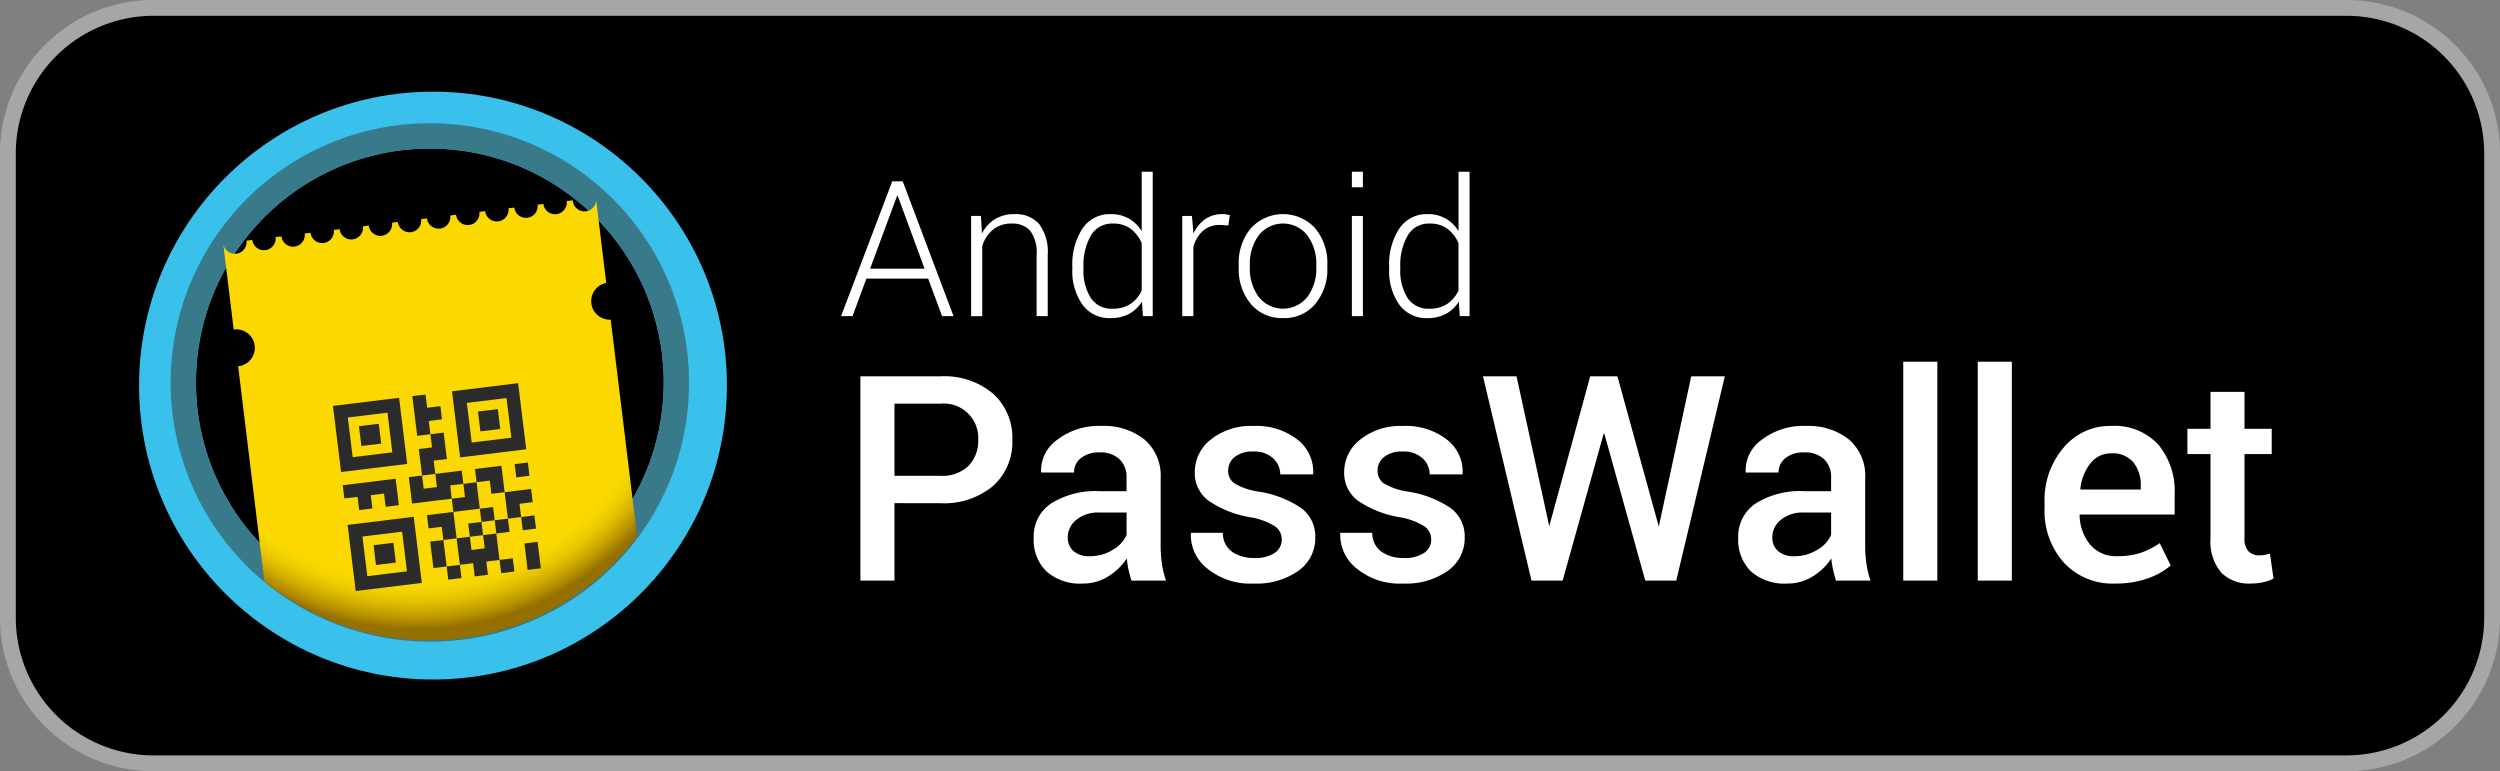 <svg id="Layer_1" data-name="Layer 1" xmlns="http://www.w3.org/2000/svg" xmlns:xlink="http://www.w3.org/1999/xlink" viewBox="0 0 79.1 24.4"><rect x="0" y="0" width="79.1" height="24.4" fill="#808080" stroke="none"/><defs><style>.cls-1{fill:#a6a6a6;}.cls-2{fill:#39c0eb;}.cls-3{fill:#38798a;}.cls-4{fill:url(#radial-gradient);}.cls-5{fill:none;}.cls-6{fill:#2b2b2b;}.cls-7{fill:#fff;}</style><radialGradient id="radial-gradient" cx="13.153" cy="10.44" r="9.471" gradientUnits="userSpaceOnUse"><stop offset="0" stop-color="#fad800"/><stop offset="0.722" stop-color="#fad800"/><stop offset="0.841" stop-color="#fad800"/><stop offset="0.869" stop-color="#f5d300"/><stop offset="0.902" stop-color="#e7c500"/><stop offset="0.937" stop-color="#d0ad00"/><stop offset="0.974" stop-color="#b08c00"/><stop offset="1" stop-color="#947000"/></radialGradient></defs><title>andr-PassWallet</title><path d="M4.85.25H74.25a4.6,4.6,0,0,1,4.6,4.6v14.7A4.6,4.6,0,0,1,74.25,24.15H4.85A4.6,4.6,0,0,1,.25,19.55V4.85A4.6,4.6,0,0,1,4.85.25Z"/><path class="cls-1" d="M74.25.5A4.355,4.355,0,0,1,78.6,4.85V19.55a4.355,4.355,0,0,1-4.35,4.35H4.85A4.355,4.355,0,0,1,.5,19.55V4.85A4.355,4.355,0,0,1,4.85.5H74.25m0-.5H4.85A4.85,4.85,0,0,0,0,4.85V19.55A4.85,4.85,0,0,0,4.85,24.4H74.25a4.85,4.85,0,0,0,4.85-4.85V4.85A4.85,4.85,0,0,0,74.25,0Z"/><circle id="SVGID" class="cls-2" cx="13.7" cy="12.2" r="9.3"/><circle cx="13.6" cy="12.1" r="7.4"/><path class="cls-3" d="M13.6,20.3a8.2,8.2,0,1,1,8.2-8.2A8.173,8.173,0,0,1,13.6,20.3Zm0-.8a7.4,7.4,0,1,0-7.4-7.4A7.383,7.383,0,0,0,13.6,19.5Z"/><path class="cls-4" d="M20.16,16.977l-.837-6.864a.585.585,0,0,1-.141-1.159L18.863,6.34a.371.371,0,0,1-.739.017l-.002-.019-.192.024a.371.371,0,1,1-.737.091l-.184.023a.371.371,0,1,1-.737.091l-.184.023a.371.371,0,1,1-.737.091l-.184.023a.371.371,0,1,1-.737.091l-.184.023a.371.371,0,1,1-.737.091l-.184.023a.371.371,0,1,1-.737.091l-.184.023a.371.371,0,1,1-.737.091l-.184.023a.371.371,0,1,1-.737.091l-.184.023a.371.371,0,1,1-.737.091l-.184.023a.371.371,0,1,1-.737.091L8.72,7.5a.371.371,0,1,1-.737.091l-.184.023a.371.371,0,1,1-.737.091l.332,2.723.027-.004a.585.585,0,0,1,.142,1.161l-.028.003.83,6.806a8.233,8.233,0,0,0,11.795-1.415Z"/><polygon class="cls-5" points="14.448 17.034 14.029 17.085 14.081 17.504 14.132 17.922 14.551 17.871 14.499 17.452 14.448 17.034"/><polygon class="cls-5" points="14.448 17.034 14.866 16.982 14.815 16.564 15.233 16.513 15.182 16.094 14.763 16.146 14.345 16.197 14.396 16.615 14.448 17.034"/><rect class="cls-5" x="14.89" y="16.955" width="0.422" height="0.422" transform="translate(-1.979 1.968) rotate(-7)"/><rect class="cls-5" x="15.257" y="16.485" width="0.422" height="0.422" transform="translate(-1.92 2.01) rotate(-7)"/><rect class="cls-5" x="13.378" y="15.017" width="0.422" height="0.422" transform="translate(-1.755 1.77) rotate(-7)"/><rect class="cls-5" x="14.266" y="15.333" width="0.422" height="0.422" transform="translate(-1.786 1.88) rotate(-7)"/><polygon class="cls-5" points="15.967 15.573 15.549 15.624 15.497 15.206 15.079 15.257 15.13 15.676 15.182 16.094 15.6 16.043 15.652 16.461 16.07 16.41 16.019 15.992 15.967 15.573"/><rect class="cls-6" x="16.513" y="16.331" width="0.422" height="0.422" transform="translate(-1.891 2.161) rotate(-7)"/><rect class="cls-6" x="15.676" y="16.434" width="0.422" height="0.422" transform="translate(-1.91 2.06) rotate(-7)"/><rect class="cls-6" x="14.156" y="17.895" width="0.422" height="0.422" transform="translate(-2.099 1.886) rotate(-7)"/><rect class="cls-6" x="15.83" y="17.689" width="0.422" height="0.422" transform="translate(-2.062 2.088) rotate(-7)"/><rect class="cls-6" x="15.206" y="16.067" width="0.422" height="0.422" transform="translate(-1.869 2) rotate(-7)"/><rect class="cls-6" x="14.839" y="16.537" width="0.422" height="0.422" transform="translate(-1.929 1.959) rotate(-7)"/><rect class="cls-6" x="16.307" y="14.658" width="0.422" height="0.422" transform="translate(-1.689 2.124) rotate(-7)"/><path class="cls-6" d="M16.65,14.215l-.257-2.092-2.092.257.257,2.092Zm-.624-1.622.154,1.255-1.255.154-.154-1.255Z"/><rect class="cls-6" x="15.159" y="12.981" width="0.632" height="0.632" transform="translate(-1.505 1.985) rotate(-7)"/><path class="cls-6" d="M10.998,16.608,11.255,18.7l2.092-.257-.257-2.092Zm.624,1.622-.154-1.255,1.255-.154.154,1.255Z"/><rect class="cls-6" x="11.856" y="17.209" width="0.632" height="0.632" transform="translate(-2.045 1.614) rotate(-7)"/><path class="cls-6" d="M12.627,12.586l-2.092.257.257,2.092,2.092-.257Zm-1.468,1.879-.154-1.255,1.255-.154.154,1.255Z"/><rect class="cls-6" x="11.394" y="13.444" width="0.632" height="0.632" transform="translate(-1.59 1.53) rotate(-7)"/><polygon class="cls-6" points="11.365 16.138 11.783 16.087 11.732 15.668 12.15 15.617 12.202 16.035 12.62 15.984 12.569 15.566 12.517 15.147 12.099 15.199 11.681 15.25 11.262 15.301 10.844 15.353 10.895 15.771 11.313 15.72 11.365 16.138"/><polygon class="cls-6" points="14.029 17.085 13.611 17.137 13.662 17.555 13.714 17.973 14.132 17.922 14.081 17.504 14.029 17.085"/><polygon class="cls-6" points="13.985 13.268 13.934 12.85 13.516 12.901 13.464 12.483 13.046 12.534 13.097 12.953 13.149 13.371 13.2 13.789 13.618 13.738 13.567 13.32 13.985 13.268"/><polygon class="cls-6" points="15.336 17.349 14.918 17.401 14.866 16.982 14.448 17.034 14.499 17.452 14.551 17.871 14.969 17.819 15.02 18.238 15.439 18.186 15.387 17.768 15.806 17.716 15.754 17.298 15.703 16.88 15.285 16.931 15.336 17.349"/><polygon class="cls-6" points="13.721 14.575 14.14 14.523 14.088 14.105 14.037 13.687 13.618 13.738 13.67 14.156 13.251 14.208 13.303 14.626 13.354 15.045 13.773 14.993 13.721 14.575"/><polygon class="cls-6" points="15.549 15.624 15.967 15.573 15.916 15.155 15.865 14.736 15.446 14.788 15.028 14.839 15.079 15.257 15.497 15.206 15.549 15.624"/><polygon class="cls-6" points="15.182 16.094 15.13 15.676 15.079 15.257 14.661 15.309 14.712 15.727 14.294 15.779 14.345 16.197 14.763 16.146 15.182 16.094"/><polygon class="cls-6" points="14.396 16.615 14.345 16.197 13.927 16.248 13.508 16.3 13.56 16.718 13.978 16.667 14.029 17.085 14.448 17.034 14.396 16.615"/><polygon class="cls-6" points="17.061 17.562 17.01 17.144 16.591 17.195 16.643 17.614 16.694 18.032 17.112 17.981 17.061 17.562"/><polygon class="cls-6" points="14.661 15.309 14.609 14.89 14.191 14.942 13.773 14.993 13.824 15.412 13.405 15.463 13.354 15.045 12.936 15.096 12.987 15.514 13.038 15.933 13.457 15.881 13.875 15.83 14.294 15.779 14.242 15.36 14.661 15.309"/><polygon class="cls-6" points="16.855 15.889 16.804 15.47 16.386 15.522 15.967 15.573 16.019 15.992 16.07 16.41 16.488 16.359 16.437 15.94 16.855 15.889"/><path class="cls-7" d="M28.301,15.92v2.45H27.223V11.907h2.526a2.393,2.393,0,0,1,1.676.553,1.874,1.874,0,0,1,.606,1.454,1.871,1.871,0,0,1-.606,1.458,2.41,2.41,0,0,1-1.676.549Zm0-.866h1.447a1.183,1.183,0,0,0,.901-.319,1.138,1.138,0,0,0,.302-.812,1.09,1.09,0,0,0-1.203-1.15H28.301Z"/><path class="cls-7" d="M35.8,18.37c-.039-.121-.07-.239-.096-.355a2.556,2.556,0,0,1-.051-.346,1.907,1.907,0,0,1-.584.565,1.486,1.486,0,0,1-.81.229,1.596,1.596,0,0,1-1.152-.386,1.404,1.404,0,0,1-.401-1.062,1.253,1.253,0,0,1,.55-1.085,2.66,2.66,0,0,1,1.549-.389h.839v-.422a.779.779,0,0,0-.222-.59.878.878,0,0,0-.635-.214.9.9,0,0,0-.586.178.564.564,0,0,0-.218.457H32.945l-.005-.026a1.19,1.19,0,0,1,.509-1.008,2.153,2.153,0,0,1,1.405-.439,2.054,2.054,0,0,1,1.354.427,1.5,1.5,0,0,1,.515,1.225V17.265a3.901,3.901,0,0,0,.04.57,2.967,2.967,0,0,0,.129.535ZM34.477,17.598a1.359,1.359,0,0,0,.735-.204,1.035,1.035,0,0,0,.433-.466v-.711h-.857a1.081,1.081,0,0,0-.737.233.707.707,0,0,0-.267.548.561.561,0,0,0,.18.438A.739.739,0,0,0,34.477,17.598Z"/><path class="cls-7" d="M40.555,17.065a.499.499,0,0,0-.213-.412,2.127,2.127,0,0,0-.795-.289,3.307,3.307,0,0,1-1.303-.517,1.085,1.085,0,0,1-.441-.913,1.297,1.297,0,0,1,.51-1.029,2.032,2.032,0,0,1,1.346-.427,2.112,2.112,0,0,1,1.396.433,1.283,1.283,0,0,1,.494,1.072l-.008.027H40.506a.672.672,0,0,0-.227-.511.866.866,0,0,0-.621-.213.888.888,0,0,0-.595.175.546.546,0,0,0-.204.429.479.479,0,0,0,.193.401,2.059,2.059,0,0,0,.783.265,3.324,3.324,0,0,1,1.344.525,1.109,1.109,0,0,1,.436.926,1.261,1.261,0,0,1-.533,1.053,2.284,2.284,0,0,1-1.41.403,2.149,2.149,0,0,1-1.479-.479,1.353,1.353,0,0,1-.515-1.101l.009-.026h1.004a.72.72,0,0,0,.302.608,1.216,1.216,0,0,0,.693.19,1.096,1.096,0,0,0,.643-.16A.498.498,0,0,0,40.555,17.065Z"/><path class="cls-7" d="M45.283,17.065a.502.502,0,0,0-.213-.412,2.135,2.135,0,0,0-.795-.289,3.302,3.302,0,0,1-1.303-.517,1.085,1.085,0,0,1-.442-.913,1.299,1.299,0,0,1,.511-1.029,2.032,2.032,0,0,1,1.346-.427,2.107,2.107,0,0,1,1.396.433,1.284,1.284,0,0,1,.495,1.072l-.009.027H45.234a.675.675,0,0,0-.227-.511.867.867,0,0,0-.621-.213.891.891,0,0,0-.596.175.546.546,0,0,0-.204.429.479.479,0,0,0,.193.401,2.066,2.066,0,0,0,.783.265,3.312,3.312,0,0,1,1.344.525,1.11,1.11,0,0,1,.437.926,1.259,1.259,0,0,1-.534,1.053,2.282,2.282,0,0,1-1.41.403,2.15,2.15,0,0,1-1.479-.479,1.356,1.356,0,0,1-.515-1.101l.009-.026H43.419a.72.72,0,0,0,.302.608,1.215,1.215,0,0,0,.692.19,1.097,1.097,0,0,0,.644-.16A.5.5,0,0,0,45.283,17.065Z"/><path class="cls-7" d="M49.018,16.648v.009l.004-.022,1.292-4.728h.861l1.306,4.741.004.031.005-.045,1.021-4.728h1.062l-1.536,6.464h-.981l-1.292-4.64h-.026l-1.296,4.64h-.986L46.922,11.907H47.983Z"/><path class="cls-7" d="M58.091,18.37c-.038-.121-.07-.239-.095-.355a2.638,2.638,0,0,1-.052-.346,1.898,1.898,0,0,1-.583.565,1.487,1.487,0,0,1-.811.229,1.596,1.596,0,0,1-1.152-.386,1.404,1.404,0,0,1-.401-1.062,1.253,1.253,0,0,1,.551-1.085,2.656,2.656,0,0,1,1.549-.389h.839v-.422a.777.777,0,0,0-.222-.59.879.879,0,0,0-.635-.214.898.898,0,0,0-.586.178.563.563,0,0,0-.218.457H55.236l-.004-.026a1.188,1.188,0,0,1,.508-1.008,2.156,2.156,0,0,1,1.405-.439,2.057,2.057,0,0,1,1.354.427,1.501,1.501,0,0,1,.515,1.225V17.265a3.97,3.97,0,0,0,.04.57,2.968,2.968,0,0,0,.129.535ZM56.769,17.598a1.359,1.359,0,0,0,.734-.204,1.028,1.028,0,0,0,.433-.466v-.711h-.856a1.084,1.084,0,0,0-.737.233.707.707,0,0,0-.267.548.56.56,0,0,0,.181.438A.736.736,0,0,0,56.769,17.598Z"/><path class="cls-7" d="M61.297,18.37H60.219V11.445H61.297Z"/><path class="cls-7" d="M63.654,18.37H62.576V11.445h1.078Z"/><path class="cls-7" d="M66.922,18.463a2.089,2.089,0,0,1-1.627-.668,2.454,2.454,0,0,1-.605-1.716v-.178a2.546,2.546,0,0,1,.602-1.737,1.9,1.9,0,0,1,1.507-.687,1.876,1.876,0,0,1,1.489.589,2.304,2.304,0,0,1,.518,1.578v.635H65.808l-.009.021a1.505,1.505,0,0,0,.335.934,1.063,1.063,0,0,0,.855.363,2.298,2.298,0,0,0,.745-.106,2.437,2.437,0,0,0,.6-.307l.347.708a2.233,2.233,0,0,1-.72.405A2.994,2.994,0,0,1,66.922,18.463Zm-.124-4.119a.809.809,0,0,0-.657.317,1.553,1.553,0,0,0-.319.806l.009.022h1.904v-.111a1.151,1.151,0,0,0-.232-.746A.853.853,0,0,0,66.798,14.344Z"/><path class="cls-7" d="M71.016,12.399v1.168H71.877v.799h-.861v2.655a.578.578,0,0,0,.129.424.464.464,0,0,0,.342.127,1.015,1.015,0,0,0,.173-.016,1.129,1.129,0,0,0,.16-.042l.115.79a1.259,1.259,0,0,1-.329.117,1.809,1.809,0,0,1-.395.042,1.237,1.237,0,0,1-.933-.348,1.529,1.529,0,0,1-.337-1.095V14.366h-.732v-.799h.732v-1.168Z"/><path class="cls-7" d="M29.367,8.814h-1.954l-.439,1.189h-.363l1.62-4.266h.331L30.17,10.003h-.363Zm-1.837-.313H29.253L28.403,6.192h-.018Z"/><path class="cls-7" d="M31.037,6.833l.032.554a1.128,1.128,0,0,1,.412-.452,1.147,1.147,0,0,1,.614-.16.979.979,0,0,1,.785.314,1.493,1.493,0,0,1,.27.983v1.931h-.352V8.072a1.154,1.154,0,0,0-.204-.772.739.739,0,0,0-.579-.226.907.907,0,0,0-.602.195,1.086,1.086,0,0,0-.335.518v2.217h-.352V6.833Z"/><path class="cls-7" d="M33.929,8.445a2.074,2.074,0,0,1,.321-1.215,1.035,1.035,0,0,1,.895-.455,1.127,1.127,0,0,1,.574.141,1.159,1.159,0,0,1,.404.398V5.433h.349v4.57h-.311l-.029-.46a1.087,1.087,0,0,1-.407.387,1.213,1.213,0,0,1-.586.135,1.053,1.053,0,0,1-.889-.423,1.836,1.836,0,0,1-.321-1.136Zm.352.062a1.625,1.625,0,0,0,.23.919.779.779,0,0,0,.693.341.988.988,0,0,0,.567-.153,1.009,1.009,0,0,0,.353-.424V7.695a1.133,1.133,0,0,0-.34-.449.907.907,0,0,0-.574-.172.763.763,0,0,0-.696.381,1.877,1.877,0,0,0-.233.99Z"/><path class="cls-7" d="M38.864,7.135l-.26-.018a.795.795,0,0,0-.543.187,1.024,1.024,0,0,0-.303.511v2.188h-.352V6.833h.308l.044.527v.035a1.139,1.139,0,0,1,.369-.457.927.927,0,0,1,.55-.164.948.948,0,0,1,.131.01c.042.008.076.015.104.022Z"/><path class="cls-7" d="M39.193,8.371A1.704,1.704,0,0,1,39.577,7.223a1.38,1.38,0,0,1,2.036,0,1.704,1.704,0,0,1,.384,1.148v.097a1.703,1.703,0,0,1-.383,1.15,1.267,1.267,0,0,1-1.015.446,1.28,1.28,0,0,1-1.022-.446,1.704,1.704,0,0,1-.384-1.15Zm.352.095a1.505,1.505,0,0,0,.278.925.983.983,0,0,0,1.545,0,1.5,1.5,0,0,0,.28-.925v-.096a1.493,1.493,0,0,0-.281-.919.977.977,0,0,0-1.544,0,1.503,1.503,0,0,0-.278.919Z"/><path class="cls-7" d="M43.122,5.925h-.349V5.433h.349Zm0,4.078h-.349V6.833h.349Z"/><path class="cls-7" d="M43.953,8.445A2.066,2.066,0,0,1,44.275,7.23a1.033,1.033,0,0,1,.895-.455,1.127,1.127,0,0,1,.574.141,1.159,1.159,0,0,1,.404.398V5.433h.349v4.57h-.311l-.029-.46a1.087,1.087,0,0,1-.407.387,1.213,1.213,0,0,1-.586.135,1.051,1.051,0,0,1-.889-.423,1.83,1.83,0,0,1-.321-1.136Zm.352.062a1.625,1.625,0,0,0,.229.919.78.78,0,0,0,.693.341.987.987,0,0,0,.566-.153,1.01,1.01,0,0,0,.354-.424V7.695a1.133,1.133,0,0,0-.34-.449.907.907,0,0,0-.574-.172.761.761,0,0,0-.695.381,1.868,1.868,0,0,0-.233.99Z"/></svg>